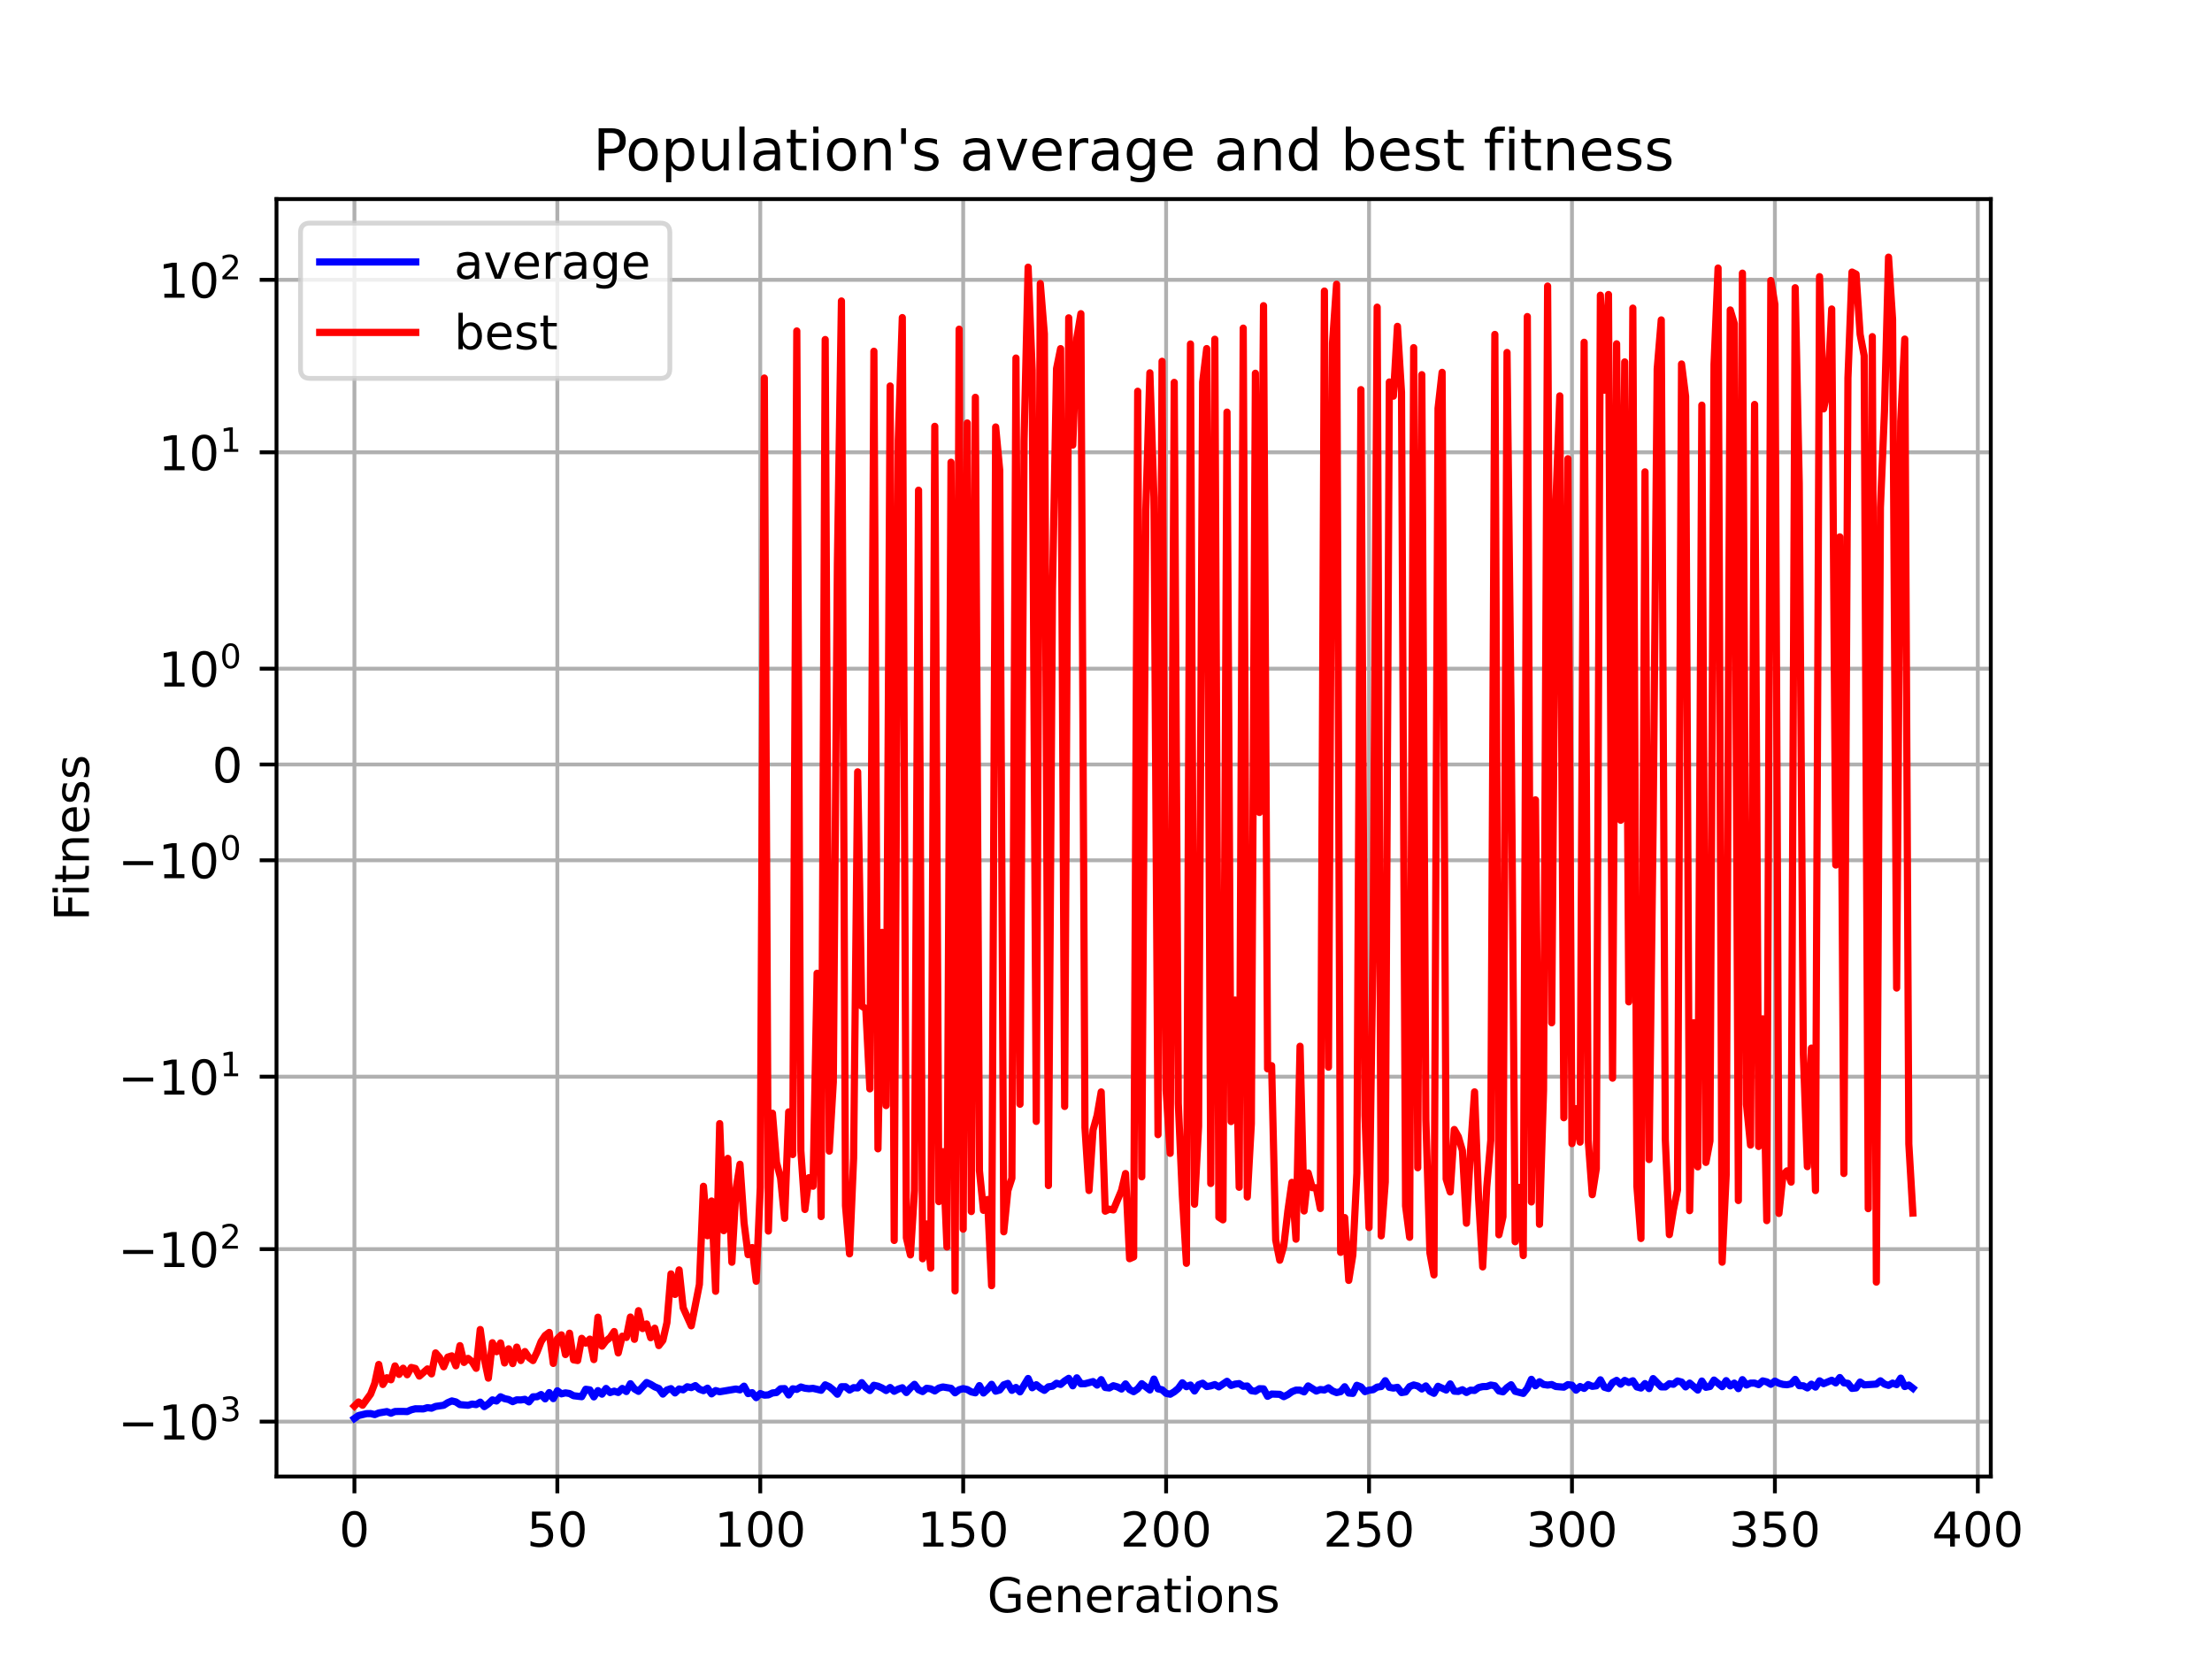 <?xml version="1.0" encoding="utf-8" standalone="no"?>
<!DOCTYPE svg PUBLIC "-//W3C//DTD SVG 1.1//EN"
  "http://www.w3.org/Graphics/SVG/1.1/DTD/svg11.dtd">
<!-- Created with matplotlib (https://matplotlib.org/) -->
<svg height="345.6pt" version="1.1" viewBox="0 0 460.8 345.6" width="460.8pt" xmlns="http://www.w3.org/2000/svg" xmlns:xlink="http://www.w3.org/1999/xlink">
 <defs>
  <style type="text/css">*{stroke-linecap:butt;stroke-linejoin:round;}</style>
 </defs>
 <g id="figure_1">
  <g id="patch_1">
   <path d="M 0 345.6 
L 460.8 345.6 
L 460.8 0 
L 0 0 
z
" style="fill:#ffffff;"/>
  </g>
  <g id="axes_1">
   <g id="patch_2">
    <path d="M 57.6 307.584 
L 414.72 307.584 
L 414.72 41.472 
L 57.6 41.472 
z
" style="fill:#ffffff;"/>
   </g>
   <g id="matplotlib.axis_1">
    <g id="xtick_1">
     <g id="line2d_1">
      <path clip-path="url(#p0922948ea2)" d="M 73.833 307.584 
L 73.833 41.472 
" style="fill:none;stroke:#b0b0b0;stroke-linecap:square;stroke-width:0.8;"/>
     </g>
     <g id="line2d_2">
      <defs>
       <path d="M 0 0 
L 0 3.5 
" id="m003d1463d1" style="stroke:#000000;stroke-width:0.8;"/>
      </defs>
      <g>
       <use style="stroke:#000000;stroke-width:0.8;" x="73.833" xlink:href="#m003d1463d1" y="307.584"/>
      </g>
     </g>
     <g id="text_1">
      <!-- 0 -->
      <g transform="translate(70.651 322.182)scale(0.1 -0.1)">
       <defs>
        <path d="M 31.781 66.406 
Q 24.172 66.406 20.328 58.906 
Q 16.5 51.422 16.5 36.375 
Q 16.5 21.391 20.328 13.891 
Q 24.172 6.391 31.781 6.391 
Q 39.453 6.391 43.281 13.891 
Q 47.125 21.391 47.125 36.375 
Q 47.125 51.422 43.281 58.906 
Q 39.453 66.406 31.781 66.406 
z
M 31.781 74.219 
Q 44.047 74.219 50.516 64.516 
Q 56.984 54.828 56.984 36.375 
Q 56.984 17.969 50.516 8.266 
Q 44.047 -1.422 31.781 -1.422 
Q 19.531 -1.422 13.062 8.266 
Q 6.594 17.969 6.594 36.375 
Q 6.594 54.828 13.062 64.516 
Q 19.531 74.219 31.781 74.219 
z
" id="DejaVuSans-48"/>
       </defs>
       <use xlink:href="#DejaVuSans-48"/>
      </g>
     </g>
    </g>
    <g id="xtick_2">
     <g id="line2d_3">
      <path clip-path="url(#p0922948ea2)" d="M 116.105 307.584 
L 116.105 41.472 
" style="fill:none;stroke:#b0b0b0;stroke-linecap:square;stroke-width:0.8;"/>
     </g>
     <g id="line2d_4">
      <g>
       <use style="stroke:#000000;stroke-width:0.8;" x="116.105" xlink:href="#m003d1463d1" y="307.584"/>
      </g>
     </g>
     <g id="text_2">
      <!-- 50 -->
      <g transform="translate(109.743 322.182)scale(0.1 -0.1)">
       <defs>
        <path d="M 10.797 72.906 
L 49.516 72.906 
L 49.516 64.594 
L 19.828 64.594 
L 19.828 46.734 
Q 21.969 47.469 24.109 47.828 
Q 26.266 48.188 28.422 48.188 
Q 40.625 48.188 47.75 41.5 
Q 54.891 34.812 54.891 23.391 
Q 54.891 11.625 47.562 5.094 
Q 40.234 -1.422 26.906 -1.422 
Q 22.312 -1.422 17.547 -0.641 
Q 12.797 0.141 7.719 1.703 
L 7.719 11.625 
Q 12.109 9.234 16.797 8.062 
Q 21.484 6.891 26.703 6.891 
Q 35.156 6.891 40.078 11.328 
Q 45.016 15.766 45.016 23.391 
Q 45.016 31 40.078 35.438 
Q 35.156 39.891 26.703 39.891 
Q 22.75 39.891 18.812 39.016 
Q 14.891 38.141 10.797 36.281 
z
" id="DejaVuSans-53"/>
       </defs>
       <use xlink:href="#DejaVuSans-53"/>
       <use x="63.623" xlink:href="#DejaVuSans-48"/>
      </g>
     </g>
    </g>
    <g id="xtick_3">
     <g id="line2d_5">
      <path clip-path="url(#p0922948ea2)" d="M 158.378 307.584 
L 158.378 41.472 
" style="fill:none;stroke:#b0b0b0;stroke-linecap:square;stroke-width:0.8;"/>
     </g>
     <g id="line2d_6">
      <g>
       <use style="stroke:#000000;stroke-width:0.8;" x="158.378" xlink:href="#m003d1463d1" y="307.584"/>
      </g>
     </g>
     <g id="text_3">
      <!-- 100 -->
      <g transform="translate(148.834 322.182)scale(0.1 -0.1)">
       <defs>
        <path d="M 12.406 8.297 
L 28.516 8.297 
L 28.516 63.922 
L 10.984 60.406 
L 10.984 69.391 
L 28.422 72.906 
L 38.281 72.906 
L 38.281 8.297 
L 54.391 8.297 
L 54.391 0 
L 12.406 0 
z
" id="DejaVuSans-49"/>
       </defs>
       <use xlink:href="#DejaVuSans-49"/>
       <use x="63.623" xlink:href="#DejaVuSans-48"/>
       <use x="127.246" xlink:href="#DejaVuSans-48"/>
      </g>
     </g>
    </g>
    <g id="xtick_4">
     <g id="line2d_7">
      <path clip-path="url(#p0922948ea2)" d="M 200.651 307.584 
L 200.651 41.472 
" style="fill:none;stroke:#b0b0b0;stroke-linecap:square;stroke-width:0.8;"/>
     </g>
     <g id="line2d_8">
      <g>
       <use style="stroke:#000000;stroke-width:0.8;" x="200.651" xlink:href="#m003d1463d1" y="307.584"/>
      </g>
     </g>
     <g id="text_4">
      <!-- 150 -->
      <g transform="translate(191.107 322.182)scale(0.1 -0.1)">
       <use xlink:href="#DejaVuSans-49"/>
       <use x="63.623" xlink:href="#DejaVuSans-53"/>
       <use x="127.246" xlink:href="#DejaVuSans-48"/>
      </g>
     </g>
    </g>
    <g id="xtick_5">
     <g id="line2d_9">
      <path clip-path="url(#p0922948ea2)" d="M 242.924 307.584 
L 242.924 41.472 
" style="fill:none;stroke:#b0b0b0;stroke-linecap:square;stroke-width:0.8;"/>
     </g>
     <g id="line2d_10">
      <g>
       <use style="stroke:#000000;stroke-width:0.8;" x="242.924" xlink:href="#m003d1463d1" y="307.584"/>
      </g>
     </g>
     <g id="text_5">
      <!-- 200 -->
      <g transform="translate(233.38 322.182)scale(0.1 -0.1)">
       <defs>
        <path d="M 19.188 8.297 
L 53.609 8.297 
L 53.609 0 
L 7.328 0 
L 7.328 8.297 
Q 12.938 14.109 22.625 23.891 
Q 32.328 33.688 34.812 36.531 
Q 39.547 41.844 41.422 45.531 
Q 43.312 49.219 43.312 52.781 
Q 43.312 58.594 39.234 62.25 
Q 35.156 65.922 28.609 65.922 
Q 23.969 65.922 18.812 64.312 
Q 13.672 62.703 7.812 59.422 
L 7.812 69.391 
Q 13.766 71.781 18.938 73 
Q 24.125 74.219 28.422 74.219 
Q 39.75 74.219 46.484 68.547 
Q 53.219 62.891 53.219 53.422 
Q 53.219 48.922 51.531 44.891 
Q 49.859 40.875 45.406 35.406 
Q 44.188 33.984 37.641 27.219 
Q 31.109 20.453 19.188 8.297 
z
" id="DejaVuSans-50"/>
       </defs>
       <use xlink:href="#DejaVuSans-50"/>
       <use x="63.623" xlink:href="#DejaVuSans-48"/>
       <use x="127.246" xlink:href="#DejaVuSans-48"/>
      </g>
     </g>
    </g>
    <g id="xtick_6">
     <g id="line2d_11">
      <path clip-path="url(#p0922948ea2)" d="M 285.196 307.584 
L 285.196 41.472 
" style="fill:none;stroke:#b0b0b0;stroke-linecap:square;stroke-width:0.8;"/>
     </g>
     <g id="line2d_12">
      <g>
       <use style="stroke:#000000;stroke-width:0.8;" x="285.196" xlink:href="#m003d1463d1" y="307.584"/>
      </g>
     </g>
     <g id="text_6">
      <!-- 250 -->
      <g transform="translate(275.653 322.182)scale(0.1 -0.1)">
       <use xlink:href="#DejaVuSans-50"/>
       <use x="63.623" xlink:href="#DejaVuSans-53"/>
       <use x="127.246" xlink:href="#DejaVuSans-48"/>
      </g>
     </g>
    </g>
    <g id="xtick_7">
     <g id="line2d_13">
      <path clip-path="url(#p0922948ea2)" d="M 327.469 307.584 
L 327.469 41.472 
" style="fill:none;stroke:#b0b0b0;stroke-linecap:square;stroke-width:0.8;"/>
     </g>
     <g id="line2d_14">
      <g>
       <use style="stroke:#000000;stroke-width:0.8;" x="327.469" xlink:href="#m003d1463d1" y="307.584"/>
      </g>
     </g>
     <g id="text_7">
      <!-- 300 -->
      <g transform="translate(317.925 322.182)scale(0.1 -0.1)">
       <defs>
        <path d="M 40.578 39.312 
Q 47.656 37.797 51.625 33 
Q 55.609 28.219 55.609 21.188 
Q 55.609 10.406 48.188 4.484 
Q 40.766 -1.422 27.094 -1.422 
Q 22.516 -1.422 17.656 -0.516 
Q 12.797 0.391 7.625 2.203 
L 7.625 11.719 
Q 11.719 9.328 16.594 8.109 
Q 21.484 6.891 26.812 6.891 
Q 36.078 6.891 40.938 10.547 
Q 45.797 14.203 45.797 21.188 
Q 45.797 27.641 41.281 31.266 
Q 36.766 34.906 28.719 34.906 
L 20.219 34.906 
L 20.219 43.016 
L 29.109 43.016 
Q 36.375 43.016 40.234 45.922 
Q 44.094 48.828 44.094 54.297 
Q 44.094 59.906 40.109 62.906 
Q 36.141 65.922 28.719 65.922 
Q 24.656 65.922 20.016 65.031 
Q 15.375 64.156 9.812 62.312 
L 9.812 71.094 
Q 15.438 72.656 20.344 73.438 
Q 25.25 74.219 29.594 74.219 
Q 40.828 74.219 47.359 69.109 
Q 53.906 64.016 53.906 55.328 
Q 53.906 49.266 50.438 45.094 
Q 46.969 40.922 40.578 39.312 
z
" id="DejaVuSans-51"/>
       </defs>
       <use xlink:href="#DejaVuSans-51"/>
       <use x="63.623" xlink:href="#DejaVuSans-48"/>
       <use x="127.246" xlink:href="#DejaVuSans-48"/>
      </g>
     </g>
    </g>
    <g id="xtick_8">
     <g id="line2d_15">
      <path clip-path="url(#p0922948ea2)" d="M 369.742 307.584 
L 369.742 41.472 
" style="fill:none;stroke:#b0b0b0;stroke-linecap:square;stroke-width:0.8;"/>
     </g>
     <g id="line2d_16">
      <g>
       <use style="stroke:#000000;stroke-width:0.8;" x="369.742" xlink:href="#m003d1463d1" y="307.584"/>
      </g>
     </g>
     <g id="text_8">
      <!-- 350 -->
      <g transform="translate(360.198 322.182)scale(0.1 -0.1)">
       <use xlink:href="#DejaVuSans-51"/>
       <use x="63.623" xlink:href="#DejaVuSans-53"/>
       <use x="127.246" xlink:href="#DejaVuSans-48"/>
      </g>
     </g>
    </g>
    <g id="xtick_9">
     <g id="line2d_17">
      <path clip-path="url(#p0922948ea2)" d="M 412.015 307.584 
L 412.015 41.472 
" style="fill:none;stroke:#b0b0b0;stroke-linecap:square;stroke-width:0.8;"/>
     </g>
     <g id="line2d_18">
      <g>
       <use style="stroke:#000000;stroke-width:0.8;" x="412.015" xlink:href="#m003d1463d1" y="307.584"/>
      </g>
     </g>
     <g id="text_9">
      <!-- 400 -->
      <g transform="translate(402.471 322.182)scale(0.1 -0.1)">
       <defs>
        <path d="M 37.797 64.312 
L 12.891 25.391 
L 37.797 25.391 
z
M 35.203 72.906 
L 47.609 72.906 
L 47.609 25.391 
L 58.016 25.391 
L 58.016 17.188 
L 47.609 17.188 
L 47.609 0 
L 37.797 0 
L 37.797 17.188 
L 4.891 17.188 
L 4.891 26.703 
z
" id="DejaVuSans-52"/>
       </defs>
       <use xlink:href="#DejaVuSans-52"/>
       <use x="63.623" xlink:href="#DejaVuSans-48"/>
       <use x="127.246" xlink:href="#DejaVuSans-48"/>
      </g>
     </g>
    </g>
    <g id="text_10">
     <!-- Generations -->
     <g transform="translate(205.662 335.861)scale(0.1 -0.1)">
      <defs>
       <path d="M 59.516 10.406 
L 59.516 29.984 
L 43.406 29.984 
L 43.406 38.094 
L 69.281 38.094 
L 69.281 6.781 
Q 63.578 2.734 56.688 0.656 
Q 49.812 -1.422 42 -1.422 
Q 24.906 -1.422 15.25 8.562 
Q 5.609 18.562 5.609 36.375 
Q 5.609 54.25 15.25 64.234 
Q 24.906 74.219 42 74.219 
Q 49.125 74.219 55.547 72.453 
Q 61.969 70.703 67.391 67.281 
L 67.391 56.781 
Q 61.922 61.422 55.766 63.766 
Q 49.609 66.109 42.828 66.109 
Q 29.438 66.109 22.719 58.641 
Q 16.016 51.172 16.016 36.375 
Q 16.016 21.625 22.719 14.156 
Q 29.438 6.688 42.828 6.688 
Q 48.047 6.688 52.141 7.594 
Q 56.25 8.5 59.516 10.406 
z
" id="DejaVuSans-71"/>
       <path d="M 56.203 29.594 
L 56.203 25.203 
L 14.891 25.203 
Q 15.484 15.922 20.484 11.062 
Q 25.484 6.203 34.422 6.203 
Q 39.594 6.203 44.453 7.469 
Q 49.312 8.734 54.109 11.281 
L 54.109 2.781 
Q 49.266 0.734 44.188 -0.344 
Q 39.109 -1.422 33.891 -1.422 
Q 20.797 -1.422 13.156 6.188 
Q 5.516 13.812 5.516 26.812 
Q 5.516 40.234 12.766 48.109 
Q 20.016 56 32.328 56 
Q 43.359 56 49.781 48.891 
Q 56.203 41.797 56.203 29.594 
z
M 47.219 32.234 
Q 47.125 39.594 43.094 43.984 
Q 39.062 48.391 32.422 48.391 
Q 24.906 48.391 20.391 44.141 
Q 15.875 39.891 15.188 32.172 
z
" id="DejaVuSans-101"/>
       <path d="M 54.891 33.016 
L 54.891 0 
L 45.906 0 
L 45.906 32.719 
Q 45.906 40.484 42.875 44.328 
Q 39.844 48.188 33.797 48.188 
Q 26.516 48.188 22.312 43.547 
Q 18.109 38.922 18.109 30.906 
L 18.109 0 
L 9.078 0 
L 9.078 54.688 
L 18.109 54.688 
L 18.109 46.188 
Q 21.344 51.125 25.703 53.562 
Q 30.078 56 35.797 56 
Q 45.219 56 50.047 50.172 
Q 54.891 44.344 54.891 33.016 
z
" id="DejaVuSans-110"/>
       <path d="M 41.109 46.297 
Q 39.594 47.172 37.812 47.578 
Q 36.031 48 33.891 48 
Q 26.266 48 22.188 43.047 
Q 18.109 38.094 18.109 28.812 
L 18.109 0 
L 9.078 0 
L 9.078 54.688 
L 18.109 54.688 
L 18.109 46.188 
Q 20.953 51.172 25.484 53.578 
Q 30.031 56 36.531 56 
Q 37.453 56 38.578 55.875 
Q 39.703 55.766 41.062 55.516 
z
" id="DejaVuSans-114"/>
       <path d="M 34.281 27.484 
Q 23.391 27.484 19.188 25 
Q 14.984 22.516 14.984 16.5 
Q 14.984 11.719 18.141 8.906 
Q 21.297 6.109 26.703 6.109 
Q 34.188 6.109 38.703 11.406 
Q 43.219 16.703 43.219 25.484 
L 43.219 27.484 
z
M 52.203 31.203 
L 52.203 0 
L 43.219 0 
L 43.219 8.297 
Q 40.141 3.328 35.547 0.953 
Q 30.953 -1.422 24.312 -1.422 
Q 15.922 -1.422 10.953 3.297 
Q 6 8.016 6 15.922 
Q 6 25.141 12.172 29.828 
Q 18.359 34.516 30.609 34.516 
L 43.219 34.516 
L 43.219 35.406 
Q 43.219 41.609 39.141 45 
Q 35.062 48.391 27.688 48.391 
Q 23 48.391 18.547 47.266 
Q 14.109 46.141 10.016 43.891 
L 10.016 52.203 
Q 14.938 54.109 19.578 55.047 
Q 24.219 56 28.609 56 
Q 40.484 56 46.344 49.844 
Q 52.203 43.703 52.203 31.203 
z
" id="DejaVuSans-97"/>
       <path d="M 18.312 70.219 
L 18.312 54.688 
L 36.812 54.688 
L 36.812 47.703 
L 18.312 47.703 
L 18.312 18.016 
Q 18.312 11.328 20.141 9.422 
Q 21.969 7.516 27.594 7.516 
L 36.812 7.516 
L 36.812 0 
L 27.594 0 
Q 17.188 0 13.234 3.875 
Q 9.281 7.766 9.281 18.016 
L 9.281 47.703 
L 2.688 47.703 
L 2.688 54.688 
L 9.281 54.688 
L 9.281 70.219 
z
" id="DejaVuSans-116"/>
       <path d="M 9.422 54.688 
L 18.406 54.688 
L 18.406 0 
L 9.422 0 
z
M 9.422 75.984 
L 18.406 75.984 
L 18.406 64.594 
L 9.422 64.594 
z
" id="DejaVuSans-105"/>
       <path d="M 30.609 48.391 
Q 23.391 48.391 19.188 42.75 
Q 14.984 37.109 14.984 27.297 
Q 14.984 17.484 19.156 11.844 
Q 23.344 6.203 30.609 6.203 
Q 37.797 6.203 41.984 11.859 
Q 46.188 17.531 46.188 27.297 
Q 46.188 37.016 41.984 42.703 
Q 37.797 48.391 30.609 48.391 
z
M 30.609 56 
Q 42.328 56 49.016 48.375 
Q 55.719 40.766 55.719 27.297 
Q 55.719 13.875 49.016 6.219 
Q 42.328 -1.422 30.609 -1.422 
Q 18.844 -1.422 12.172 6.219 
Q 5.516 13.875 5.516 27.297 
Q 5.516 40.766 12.172 48.375 
Q 18.844 56 30.609 56 
z
" id="DejaVuSans-111"/>
       <path d="M 44.281 53.078 
L 44.281 44.578 
Q 40.484 46.531 36.375 47.5 
Q 32.281 48.484 27.875 48.484 
Q 21.188 48.484 17.844 46.438 
Q 14.5 44.391 14.5 40.281 
Q 14.5 37.156 16.891 35.375 
Q 19.281 33.594 26.516 31.984 
L 29.594 31.297 
Q 39.156 29.25 43.188 25.516 
Q 47.219 21.781 47.219 15.094 
Q 47.219 7.469 41.188 3.016 
Q 35.156 -1.422 24.609 -1.422 
Q 20.219 -1.422 15.453 -0.562 
Q 10.688 0.297 5.422 2 
L 5.422 11.281 
Q 10.406 8.688 15.234 7.391 
Q 20.062 6.109 24.812 6.109 
Q 31.156 6.109 34.562 8.281 
Q 37.984 10.453 37.984 14.406 
Q 37.984 18.062 35.516 20.016 
Q 33.062 21.969 24.703 23.781 
L 21.578 24.516 
Q 13.234 26.266 9.516 29.906 
Q 5.812 33.547 5.812 39.891 
Q 5.812 47.609 11.281 51.797 
Q 16.75 56 26.812 56 
Q 31.781 56 36.172 55.266 
Q 40.578 54.547 44.281 53.078 
z
" id="DejaVuSans-115"/>
      </defs>
      <use xlink:href="#DejaVuSans-71"/>
      <use x="77.49" xlink:href="#DejaVuSans-101"/>
      <use x="139.014" xlink:href="#DejaVuSans-110"/>
      <use x="202.393" xlink:href="#DejaVuSans-101"/>
      <use x="263.916" xlink:href="#DejaVuSans-114"/>
      <use x="305.029" xlink:href="#DejaVuSans-97"/>
      <use x="366.309" xlink:href="#DejaVuSans-116"/>
      <use x="405.518" xlink:href="#DejaVuSans-105"/>
      <use x="433.301" xlink:href="#DejaVuSans-111"/>
      <use x="494.482" xlink:href="#DejaVuSans-110"/>
      <use x="557.861" xlink:href="#DejaVuSans-115"/>
     </g>
    </g>
   </g>
   <g id="matplotlib.axis_2">
    <g id="ytick_1">
     <g id="line2d_19">
      <path clip-path="url(#p0922948ea2)" d="M 57.6 296.151 
L 414.72 296.151 
" style="fill:none;stroke:#b0b0b0;stroke-linecap:square;stroke-width:0.8;"/>
     </g>
     <g id="line2d_20">
      <defs>
       <path d="M 0 0 
L -3.5 0 
" id="m0f0bbe2c94" style="stroke:#000000;stroke-width:0.8;"/>
      </defs>
      <g>
       <use style="stroke:#000000;stroke-width:0.8;" x="57.6" xlink:href="#m0f0bbe2c94" y="296.151"/>
      </g>
     </g>
     <g id="text_11">
      <!-- $\mathdefault{-10^{3}}$ -->
      <g transform="translate(24.6 299.95)scale(0.1 -0.1)">
       <defs>
        <path d="M 10.594 35.5 
L 73.188 35.5 
L 73.188 27.203 
L 10.594 27.203 
z
" id="DejaVuSans-8722"/>
       </defs>
       <use transform="translate(0 0.766)" xlink:href="#DejaVuSans-8722"/>
       <use transform="translate(83.789 0.766)" xlink:href="#DejaVuSans-49"/>
       <use transform="translate(147.412 0.766)" xlink:href="#DejaVuSans-48"/>
       <use transform="translate(211.992 39.047)scale(0.7)" xlink:href="#DejaVuSans-51"/>
      </g>
     </g>
    </g>
    <g id="ytick_2">
     <g id="line2d_21">
      <path clip-path="url(#p0922948ea2)" d="M 57.6 260.222 
L 414.72 260.222 
" style="fill:none;stroke:#b0b0b0;stroke-linecap:square;stroke-width:0.8;"/>
     </g>
     <g id="line2d_22">
      <g>
       <use style="stroke:#000000;stroke-width:0.8;" x="57.6" xlink:href="#m0f0bbe2c94" y="260.222"/>
      </g>
     </g>
     <g id="text_12">
      <!-- $\mathdefault{-10^{2}}$ -->
      <g transform="translate(24.6 264.021)scale(0.1 -0.1)">
       <use transform="translate(0 0.766)" xlink:href="#DejaVuSans-8722"/>
       <use transform="translate(83.789 0.766)" xlink:href="#DejaVuSans-49"/>
       <use transform="translate(147.412 0.766)" xlink:href="#DejaVuSans-48"/>
       <use transform="translate(211.992 39.047)scale(0.7)" xlink:href="#DejaVuSans-50"/>
      </g>
     </g>
    </g>
    <g id="ytick_3">
     <g id="line2d_23">
      <path clip-path="url(#p0922948ea2)" d="M 57.6 224.293 
L 414.72 224.293 
" style="fill:none;stroke:#b0b0b0;stroke-linecap:square;stroke-width:0.8;"/>
     </g>
     <g id="line2d_24">
      <g>
       <use style="stroke:#000000;stroke-width:0.8;" x="57.6" xlink:href="#m0f0bbe2c94" y="224.293"/>
      </g>
     </g>
     <g id="text_13">
      <!-- $\mathdefault{-10^{1}}$ -->
      <g transform="translate(24.6 228.092)scale(0.1 -0.1)">
       <use transform="translate(0 0.684)" xlink:href="#DejaVuSans-8722"/>
       <use transform="translate(83.789 0.684)" xlink:href="#DejaVuSans-49"/>
       <use transform="translate(147.412 0.684)" xlink:href="#DejaVuSans-48"/>
       <use transform="translate(211.992 38.966)scale(0.7)" xlink:href="#DejaVuSans-49"/>
      </g>
     </g>
    </g>
    <g id="ytick_4">
     <g id="line2d_25">
      <path clip-path="url(#p0922948ea2)" d="M 57.6 179.219 
L 414.72 179.219 
" style="fill:none;stroke:#b0b0b0;stroke-linecap:square;stroke-width:0.8;"/>
     </g>
     <g id="line2d_26">
      <g>
       <use style="stroke:#000000;stroke-width:0.8;" x="57.6" xlink:href="#m0f0bbe2c94" y="179.219"/>
      </g>
     </g>
     <g id="text_14">
      <!-- $\mathdefault{-10^{0}}$ -->
      <g transform="translate(24.6 183.018)scale(0.1 -0.1)">
       <use transform="translate(0 0.766)" xlink:href="#DejaVuSans-8722"/>
       <use transform="translate(83.789 0.766)" xlink:href="#DejaVuSans-49"/>
       <use transform="translate(147.412 0.766)" xlink:href="#DejaVuSans-48"/>
       <use transform="translate(211.992 39.047)scale(0.7)" xlink:href="#DejaVuSans-48"/>
      </g>
     </g>
    </g>
    <g id="ytick_5">
     <g id="line2d_27">
      <path clip-path="url(#p0922948ea2)" d="M 57.6 159.258 
L 414.72 159.258 
" style="fill:none;stroke:#b0b0b0;stroke-linecap:square;stroke-width:0.8;"/>
     </g>
     <g id="line2d_28">
      <g>
       <use style="stroke:#000000;stroke-width:0.8;" x="57.6" xlink:href="#m0f0bbe2c94" y="159.258"/>
      </g>
     </g>
     <g id="text_15">
      <!-- $\mathdefault{0}$ -->
      <g transform="translate(44.2 163.058)scale(0.1 -0.1)">
       <use transform="translate(0 0.781)" xlink:href="#DejaVuSans-48"/>
      </g>
     </g>
    </g>
    <g id="ytick_6">
     <g id="line2d_29">
      <path clip-path="url(#p0922948ea2)" d="M 57.6 139.298 
L 414.72 139.298 
" style="fill:none;stroke:#b0b0b0;stroke-linecap:square;stroke-width:0.8;"/>
     </g>
     <g id="line2d_30">
      <g>
       <use style="stroke:#000000;stroke-width:0.8;" x="57.6" xlink:href="#m0f0bbe2c94" y="139.298"/>
      </g>
     </g>
     <g id="text_16">
      <!-- $\mathdefault{10^{0}}$ -->
      <g transform="translate(33 143.097)scale(0.1 -0.1)">
       <use transform="translate(0 0.766)" xlink:href="#DejaVuSans-49"/>
       <use transform="translate(63.623 0.766)" xlink:href="#DejaVuSans-48"/>
       <use transform="translate(128.203 39.047)scale(0.7)" xlink:href="#DejaVuSans-48"/>
      </g>
     </g>
    </g>
    <g id="ytick_7">
     <g id="line2d_31">
      <path clip-path="url(#p0922948ea2)" d="M 57.6 94.224 
L 414.72 94.224 
" style="fill:none;stroke:#b0b0b0;stroke-linecap:square;stroke-width:0.8;"/>
     </g>
     <g id="line2d_32">
      <g>
       <use style="stroke:#000000;stroke-width:0.8;" x="57.6" xlink:href="#m0f0bbe2c94" y="94.224"/>
      </g>
     </g>
     <g id="text_17">
      <!-- $\mathdefault{10^{1}}$ -->
      <g transform="translate(33 98.023)scale(0.1 -0.1)">
       <use transform="translate(0 0.684)" xlink:href="#DejaVuSans-49"/>
       <use transform="translate(63.623 0.684)" xlink:href="#DejaVuSans-48"/>
       <use transform="translate(128.203 38.966)scale(0.7)" xlink:href="#DejaVuSans-49"/>
      </g>
     </g>
    </g>
    <g id="ytick_8">
     <g id="line2d_33">
      <path clip-path="url(#p0922948ea2)" d="M 57.6 58.295 
L 414.72 58.295 
" style="fill:none;stroke:#b0b0b0;stroke-linecap:square;stroke-width:0.8;"/>
     </g>
     <g id="line2d_34">
      <g>
       <use style="stroke:#000000;stroke-width:0.8;" x="57.6" xlink:href="#m0f0bbe2c94" y="58.295"/>
      </g>
     </g>
     <g id="text_18">
      <!-- $\mathdefault{10^{2}}$ -->
      <g transform="translate(33 62.094)scale(0.1 -0.1)">
       <use transform="translate(0 0.766)" xlink:href="#DejaVuSans-49"/>
       <use transform="translate(63.623 0.766)" xlink:href="#DejaVuSans-48"/>
       <use transform="translate(128.203 39.047)scale(0.7)" xlink:href="#DejaVuSans-50"/>
      </g>
     </g>
    </g>
    <g id="text_19">
     <!-- Fitness -->
     <g transform="translate(18.52 191.845)rotate(-90)scale(0.1 -0.1)">
      <defs>
       <path d="M 9.812 72.906 
L 51.703 72.906 
L 51.703 64.594 
L 19.672 64.594 
L 19.672 43.109 
L 48.578 43.109 
L 48.578 34.812 
L 19.672 34.812 
L 19.672 0 
L 9.812 0 
z
" id="DejaVuSans-70"/>
      </defs>
      <use xlink:href="#DejaVuSans-70"/>
      <use x="50.27" xlink:href="#DejaVuSans-105"/>
      <use x="78.053" xlink:href="#DejaVuSans-116"/>
      <use x="117.262" xlink:href="#DejaVuSans-110"/>
      <use x="180.641" xlink:href="#DejaVuSans-101"/>
      <use x="242.164" xlink:href="#DejaVuSans-115"/>
      <use x="294.264" xlink:href="#DejaVuSans-115"/>
     </g>
    </g>
   </g>
   <g id="line2d_35">
    <path clip-path="url(#p0922948ea2)" d="M 73.833 295.488 
L 74.678 294.884 
L 76.369 294.49 
L 77.215 294.473 
L 78.06 294.687 
L 78.905 294.345 
L 80.596 294.06 
L 81.442 294.398 
L 82.287 294.038 
L 83.978 294.022 
L 84.824 294.056 
L 85.669 293.689 
L 86.515 293.479 
L 88.205 293.497 
L 89.051 293.24 
L 89.896 293.351 
L 90.742 292.984 
L 92.433 292.74 
L 93.278 292.199 
L 94.124 291.84 
L 94.969 292.045 
L 95.815 292.604 
L 97.505 292.743 
L 98.351 292.489 
L 99.196 292.609 
L 100.042 292.092 
L 100.887 293.02 
L 101.733 292.44 
L 102.578 291.624 
L 103.424 291.854 
L 104.269 290.976 
L 105.115 291.367 
L 105.96 291.54 
L 106.805 291.986 
L 107.651 291.613 
L 108.496 291.64 
L 109.342 291.503 
L 110.187 292.035 
L 111.033 290.981 
L 111.878 290.97 
L 112.724 290.51 
L 113.569 291.407 
L 114.415 290.107 
L 115.26 291.358 
L 116.105 289.731 
L 116.951 290.363 
L 117.796 290.161 
L 118.642 290.296 
L 119.487 290.753 
L 121.178 290.955 
L 122.024 289.41 
L 122.869 289.535 
L 123.715 290.995 
L 124.56 289.695 
L 125.405 290.426 
L 126.251 289.241 
L 127.096 290.094 
L 127.942 289.802 
L 128.787 290.076 
L 129.633 289.244 
L 130.478 289.88 
L 131.324 288.255 
L 132.169 289.341 
L 133.015 289.841 
L 134.705 288.004 
L 135.551 288.386 
L 136.396 288.902 
L 137.242 289.248 
L 138.087 290.413 
L 138.933 289.561 
L 139.778 289.283 
L 140.624 290.173 
L 141.469 289.347 
L 142.315 289.528 
L 143.16 288.886 
L 144.005 289.065 
L 144.851 288.65 
L 145.696 289.387 
L 146.542 289.696 
L 147.387 289.186 
L 148.233 290.369 
L 149.078 289.682 
L 149.924 289.929 
L 153.305 289.358 
L 154.151 289.532 
L 154.996 288.766 
L 155.842 290.311 
L 156.687 290.118 
L 157.533 291.154 
L 158.378 290.302 
L 159.224 290.632 
L 160.069 290.581 
L 160.915 290.178 
L 161.76 290.088 
L 162.605 289.311 
L 163.451 289.271 
L 164.296 290.595 
L 165.142 289.314 
L 165.987 289.431 
L 166.833 288.935 
L 167.678 289.191 
L 168.524 289.295 
L 169.369 289.217 
L 171.06 289.616 
L 171.905 288.488 
L 172.751 288.883 
L 173.596 289.559 
L 174.442 290.44 
L 175.287 288.882 
L 176.133 288.878 
L 176.978 289.572 
L 177.824 289.07 
L 178.669 289.134 
L 179.515 288.035 
L 180.36 289.071 
L 181.205 289.673 
L 182.051 288.578 
L 182.896 288.768 
L 183.742 289.146 
L 184.587 289.671 
L 185.433 289.049 
L 186.278 289.825 
L 187.124 289.372 
L 187.969 289.095 
L 188.815 290.087 
L 189.66 289.141 
L 190.505 288.383 
L 191.351 289.501 
L 192.196 289.885 
L 193.042 289.204 
L 193.887 289.321 
L 194.733 289.756 
L 195.578 289.16 
L 196.424 288.928 
L 198.115 289.211 
L 198.96 290.148 
L 199.805 289.505 
L 200.651 289.281 
L 201.496 289.462 
L 202.342 289.957 
L 203.187 290.149 
L 204.033 288.647 
L 204.878 290.189 
L 205.724 289.407 
L 206.569 288.38 
L 207.415 289.807 
L 208.26 289.553 
L 209.105 288.485 
L 209.951 288.192 
L 210.796 289.636 
L 211.642 289.034 
L 212.487 289.947 
L 214.178 287.161 
L 215.024 289.094 
L 215.869 288.466 
L 216.715 289.143 
L 217.56 289.633 
L 218.405 288.898 
L 219.251 288.777 
L 220.096 288.159 
L 220.942 288.405 
L 221.787 287.682 
L 222.633 287.135 
L 223.478 288.686 
L 224.324 287.026 
L 225.169 288.263 
L 226.015 288.252 
L 227.705 287.811 
L 228.551 288.539 
L 229.396 287.406 
L 230.242 289.036 
L 231.087 289.142 
L 231.933 288.672 
L 232.778 288.913 
L 233.624 289.359 
L 234.469 288.298 
L 235.315 289.466 
L 236.16 289.908 
L 237.005 289.328 
L 237.851 288.254 
L 239.542 289.556 
L 240.387 287.287 
L 241.233 289.326 
L 242.078 289.514 
L 242.924 290.261 
L 243.769 290.443 
L 244.615 289.939 
L 245.46 289.24 
L 246.305 288.063 
L 247.151 288.872 
L 247.996 288.529 
L 248.842 289.763 
L 249.687 288.468 
L 250.533 288.148 
L 251.378 288.844 
L 252.224 288.705 
L 253.069 288.433 
L 253.915 288.91 
L 255.605 287.752 
L 256.451 288.61 
L 257.296 288.335 
L 258.142 288.229 
L 258.987 288.786 
L 259.833 288.734 
L 260.678 289.699 
L 261.524 289.822 
L 262.369 289.294 
L 263.215 289.325 
L 264.06 290.877 
L 264.905 290.403 
L 266.596 290.465 
L 267.442 290.946 
L 268.287 290.523 
L 269.133 289.919 
L 269.978 289.585 
L 270.824 289.595 
L 271.669 289.952 
L 272.515 288.714 
L 274.205 289.781 
L 275.051 289.46 
L 275.896 289.561 
L 276.742 289.108 
L 277.587 289.765 
L 278.433 290.1 
L 279.278 289.907 
L 280.124 288.882 
L 280.969 290.193 
L 281.815 290.271 
L 282.66 288.581 
L 283.505 288.92 
L 284.351 289.897 
L 285.196 289.596 
L 286.042 289.498 
L 286.887 288.955 
L 287.733 288.842 
L 288.578 287.628 
L 289.424 289.005 
L 290.269 289.162 
L 291.115 289.006 
L 291.96 290.101 
L 292.805 289.967 
L 293.651 288.856 
L 294.496 288.512 
L 295.342 288.733 
L 296.187 289.348 
L 297.033 288.715 
L 297.878 289.825 
L 298.724 290.253 
L 299.569 288.791 
L 301.26 289.567 
L 302.105 288.297 
L 302.951 289.808 
L 303.796 289.86 
L 304.642 289.506 
L 305.487 290.078 
L 306.333 289.597 
L 307.178 289.656 
L 308.024 289.051 
L 308.869 288.852 
L 309.715 288.837 
L 310.56 288.533 
L 311.405 288.681 
L 312.251 289.753 
L 313.096 289.946 
L 313.942 289.076 
L 314.787 288.469 
L 315.633 289.835 
L 317.324 290.276 
L 318.169 289.211 
L 319.015 287.341 
L 319.86 288.676 
L 320.705 287.843 
L 321.551 288.412 
L 322.396 288.537 
L 323.242 288.422 
L 324.087 288.831 
L 325.778 288.969 
L 326.624 288.441 
L 327.469 288.566 
L 328.315 289.589 
L 329.16 288.839 
L 330.005 289.229 
L 330.851 288.434 
L 331.696 288.802 
L 332.542 288.69 
L 333.387 287.443 
L 334.233 288.988 
L 335.078 289.243 
L 335.924 288.037 
L 336.769 287.561 
L 337.615 288.349 
L 338.46 287.567 
L 339.305 288.001 
L 340.151 287.642 
L 340.996 288.924 
L 341.842 289.149 
L 342.687 288.229 
L 343.533 289.268 
L 344.378 287.187 
L 346.069 288.908 
L 346.915 288.92 
L 347.76 288.246 
L 348.605 288.367 
L 349.451 287.683 
L 350.296 287.905 
L 351.142 288.914 
L 351.987 288.128 
L 353.678 289.573 
L 354.524 287.699 
L 355.369 289 
L 356.215 288.831 
L 357.06 287.494 
L 358.751 288.865 
L 359.596 287.614 
L 360.442 288.707 
L 361.287 288.13 
L 362.133 289.275 
L 362.978 287.408 
L 363.824 288.525 
L 364.669 288.125 
L 365.515 288.122 
L 366.36 288.444 
L 367.205 287.666 
L 368.051 287.869 
L 368.896 288.374 
L 369.742 287.712 
L 370.587 288.161 
L 371.433 288.396 
L 372.278 288.467 
L 373.124 288.281 
L 373.969 287.352 
L 374.815 288.66 
L 375.66 288.682 
L 376.505 289.126 
L 377.351 288.35 
L 378.196 288.956 
L 379.042 287.655 
L 379.887 288.24 
L 381.578 287.531 
L 382.424 288.081 
L 383.269 286.967 
L 384.115 288.069 
L 384.96 288.175 
L 385.805 289.23 
L 386.651 289.134 
L 387.496 287.908 
L 388.342 288.497 
L 390.878 288.334 
L 391.724 287.651 
L 392.569 288.325 
L 393.415 288.605 
L 394.26 288.127 
L 395.105 288.439 
L 395.951 287.088 
L 396.796 288.838 
L 397.642 288.531 
L 398.487 289.194 
L 398.487 289.194 
" style="fill:none;stroke:#0000ff;stroke-linecap:square;stroke-width:1.5;"/>
   </g>
   <g id="line2d_36">
    <path clip-path="url(#p0922948ea2)" d="M 73.833 292.903 
L 74.678 292.054 
L 75.524 292.731 
L 77.215 290.401 
L 78.06 288.199 
L 78.905 284.244 
L 79.751 288.413 
L 80.596 287.008 
L 81.442 287.437 
L 82.287 284.544 
L 83.133 286.315 
L 83.978 285.026 
L 84.824 286.383 
L 85.669 284.866 
L 86.515 285.074 
L 87.36 286.664 
L 89.051 285.172 
L 89.896 286.206 
L 90.742 281.837 
L 91.587 282.822 
L 92.433 284.73 
L 93.278 282.71 
L 94.124 282.445 
L 94.969 284.522 
L 95.815 280.322 
L 96.66 283.817 
L 97.505 282.977 
L 98.351 283.662 
L 99.196 285.044 
L 100.042 276.963 
L 100.887 283.065 
L 101.733 287.093 
L 102.578 279.714 
L 103.424 281.584 
L 104.269 279.761 
L 105.115 283.933 
L 105.96 280.989 
L 106.805 284.061 
L 107.651 280.628 
L 108.496 283.423 
L 109.342 281.554 
L 110.187 282.807 
L 111.033 283.43 
L 111.878 281.645 
L 112.724 279.467 
L 113.569 278.202 
L 114.415 277.568 
L 115.26 284.025 
L 116.105 278.905 
L 116.951 278.075 
L 117.796 282.179 
L 118.642 277.733 
L 119.487 283.281 
L 120.333 283.423 
L 121.178 278.799 
L 122.024 279.799 
L 122.869 278.966 
L 123.715 283.225 
L 124.56 274.395 
L 125.405 280.429 
L 126.251 279.321 
L 127.096 278.653 
L 127.942 277.382 
L 128.787 281.841 
L 129.633 278.353 
L 130.478 278.618 
L 131.324 274.359 
L 132.169 279.006 
L 133.015 273.041 
L 133.86 276.767 
L 134.705 275.804 
L 135.551 278.673 
L 136.396 276.69 
L 137.242 280.311 
L 138.087 279.229 
L 138.933 275.539 
L 139.778 265.376 
L 140.624 269.656 
L 141.469 264.545 
L 142.315 272.426 
L 144.005 276.195 
L 145.696 267.562 
L 146.542 247.128 
L 147.387 257.429 
L 148.233 250.193 
L 149.078 268.998 
L 149.924 234.066 
L 150.769 256.372 
L 151.615 241.314 
L 152.46 262.95 
L 153.305 247.869 
L 154.151 242.537 
L 154.996 254.706 
L 155.842 261.375 
L 156.687 259.882 
L 157.533 266.908 
L 158.378 247.392 
L 159.224 78.756 
L 160.069 256.456 
L 160.915 231.907 
L 161.76 242.172 
L 162.605 245.383 
L 163.451 253.792 
L 164.296 231.624 
L 165.142 240.512 
L 165.987 68.945 
L 166.833 239.712 
L 167.678 251.957 
L 168.524 245.324 
L 169.369 247.118 
L 170.215 202.745 
L 171.06 253.433 
L 171.905 70.729 
L 172.751 239.801 
L 173.596 225.411 
L 174.442 117.457 
L 175.287 62.698 
L 176.133 251.173 
L 176.978 261.203 
L 177.824 241.28 
L 178.669 160.785 
L 179.515 209.592 
L 180.36 210.129 
L 181.205 226.829 
L 182.051 73.17 
L 182.896 239.322 
L 183.742 194.228 
L 184.587 230.314 
L 185.433 80.405 
L 186.278 258.41 
L 187.124 91.634 
L 187.969 66.158 
L 188.815 257.847 
L 189.66 261.421 
L 190.505 248.016 
L 191.351 102.118 
L 192.196 262.227 
L 193.042 254.967 
L 193.887 264.18 
L 194.733 88.81 
L 195.578 250.324 
L 196.424 239.913 
L 197.269 259.766 
L 198.115 96.296 
L 198.96 268.923 
L 199.805 68.575 
L 200.651 256.056 
L 201.496 88.11 
L 202.342 252.388 
L 203.187 82.768 
L 204.033 243.852 
L 204.878 252.135 
L 205.724 249.867 
L 206.569 267.834 
L 207.415 88.945 
L 208.26 97.949 
L 209.105 256.607 
L 209.951 248.054 
L 210.796 245.45 
L 211.642 74.588 
L 212.487 230.034 
L 213.333 91.744 
L 214.178 55.656 
L 215.024 77.141 
L 215.869 233.613 
L 216.715 59.066 
L 217.56 69.548 
L 218.405 246.972 
L 219.251 122.829 
L 220.096 76.803 
L 220.942 72.628 
L 221.787 230.495 
L 222.633 66.211 
L 223.478 92.722 
L 224.324 70.432 
L 225.169 65.349 
L 226.015 234.892 
L 226.86 248.003 
L 227.705 235.397 
L 228.551 232.351 
L 229.396 227.47 
L 230.242 252.31 
L 231.087 251.887 
L 231.933 252.055 
L 233.624 248.004 
L 234.469 244.47 
L 235.315 262.211 
L 236.16 261.84 
L 237.005 81.504 
L 237.851 245.153 
L 238.696 106.193 
L 239.542 77.663 
L 240.387 103.607 
L 241.233 236.373 
L 242.078 75.265 
L 242.924 227.077 
L 243.769 240.26 
L 244.615 79.655 
L 245.46 229.841 
L 246.305 249.066 
L 247.151 263.175 
L 247.996 71.661 
L 248.842 250.861 
L 249.687 234.633 
L 250.533 79.619 
L 251.378 72.614 
L 252.224 246.543 
L 253.069 70.671 
L 253.915 253.581 
L 254.76 254.115 
L 255.605 85.848 
L 256.451 233.642 
L 257.296 208.33 
L 258.142 247.334 
L 258.987 68.356 
L 259.833 249.355 
L 260.678 234.097 
L 261.524 77.756 
L 262.369 169.251 
L 263.215 63.679 
L 264.06 222.665 
L 264.905 221.995 
L 265.751 258.317 
L 266.596 262.529 
L 267.442 259.519 
L 268.287 252.236 
L 269.133 246.306 
L 269.978 258.149 
L 270.824 217.955 
L 271.669 252.271 
L 272.515 244.351 
L 273.36 247.408 
L 274.205 247.431 
L 275.051 251.755 
L 275.896 60.633 
L 276.742 222.308 
L 277.587 71.425 
L 278.433 59.207 
L 279.278 260.89 
L 280.124 253.64 
L 280.969 266.733 
L 281.815 261.482 
L 282.66 244.383 
L 283.505 81.167 
L 284.351 232.359 
L 285.196 255.734 
L 286.042 196.172 
L 286.887 63.984 
L 287.733 257.455 
L 288.578 246.216 
L 289.424 79.573 
L 290.269 82.529 
L 291.115 67.981 
L 291.96 81.714 
L 292.805 251.22 
L 293.651 257.756 
L 294.496 72.423 
L 295.342 243.267 
L 296.187 78.05 
L 297.033 233.177 
L 297.878 261.009 
L 298.724 265.587 
L 299.569 85.095 
L 300.415 77.566 
L 301.26 245.617 
L 302.105 248.302 
L 302.951 235.295 
L 303.796 236.798 
L 304.642 239.685 
L 305.487 254.822 
L 306.333 239.684 
L 307.178 227.457 
L 308.024 249.801 
L 308.869 263.92 
L 309.715 247.307 
L 310.56 237.504 
L 311.405 69.667 
L 312.251 257.231 
L 313.096 253.463 
L 313.942 73.426 
L 314.787 148.533 
L 315.633 258.677 
L 316.478 247.35 
L 317.324 261.56 
L 318.169 65.943 
L 319.015 250.391 
L 319.86 166.621 
L 320.705 255.047 
L 321.551 227.102 
L 322.396 59.599 
L 323.242 213.066 
L 324.087 105.52 
L 324.933 82.47 
L 325.778 232.843 
L 326.624 95.562 
L 327.469 238.236 
L 328.315 230.945 
L 329.16 237.926 
L 330.005 71.301 
L 330.851 237.436 
L 331.696 248.876 
L 332.542 243.449 
L 333.387 61.497 
L 334.233 81.284 
L 335.078 61.356 
L 335.924 224.603 
L 336.769 71.621 
L 337.615 170.875 
L 338.46 75.391 
L 339.305 208.707 
L 340.151 64.186 
L 340.996 247.124 
L 341.842 257.998 
L 342.687 98.295 
L 343.533 241.551 
L 344.378 171.928 
L 345.224 76.87 
L 346.069 66.643 
L 346.915 237.359 
L 347.76 257.196 
L 348.605 252.028 
L 349.451 247.88 
L 350.296 75.822 
L 351.142 82.58 
L 351.987 252.204 
L 352.833 213.049 
L 353.678 243.077 
L 354.524 84.4 
L 355.369 242.15 
L 356.215 237.685 
L 357.06 75.926 
L 357.905 55.839 
L 358.751 262.942 
L 359.596 244.737 
L 360.442 64.571 
L 361.287 67.401 
L 362.133 250.091 
L 362.978 56.899 
L 363.824 230.09 
L 364.669 238.54 
L 365.515 84.254 
L 366.36 238.828 
L 367.205 212.234 
L 368.051 254.281 
L 368.896 58.432 
L 369.742 63.401 
L 370.587 252.785 
L 371.433 244.76 
L 372.278 243.907 
L 373.124 246.258 
L 373.969 59.938 
L 374.815 100.664 
L 375.66 219.29 
L 376.505 243.034 
L 377.351 218.338 
L 378.196 248.015 
L 379.042 57.63 
L 379.887 85.181 
L 380.733 81.337 
L 381.578 64.372 
L 382.424 180.199 
L 383.269 111.842 
L 384.115 244.46 
L 384.96 78.747 
L 385.805 56.675 
L 386.651 57.108 
L 387.496 69.654 
L 388.342 74.096 
L 389.187 251.789 
L 390.033 70.127 
L 390.878 267.085 
L 391.724 105.747 
L 392.569 85.734 
L 393.415 53.568 
L 394.26 66.519 
L 395.105 205.826 
L 395.951 87.76 
L 396.796 70.637 
L 397.642 238.285 
L 398.487 252.704 
L 398.487 252.704 
" style="fill:none;stroke:#ff0000;stroke-linecap:square;stroke-width:1.5;"/>
   </g>
   <g id="patch_3">
    <path d="M 57.6 307.584 
L 57.6 41.472 
" style="fill:none;stroke:#000000;stroke-linecap:square;stroke-linejoin:miter;stroke-width:0.8;"/>
   </g>
   <g id="patch_4">
    <path d="M 414.72 307.584 
L 414.72 41.472 
" style="fill:none;stroke:#000000;stroke-linecap:square;stroke-linejoin:miter;stroke-width:0.8;"/>
   </g>
   <g id="patch_5">
    <path d="M 57.6 307.584 
L 414.72 307.584 
" style="fill:none;stroke:#000000;stroke-linecap:square;stroke-linejoin:miter;stroke-width:0.8;"/>
   </g>
   <g id="patch_6">
    <path d="M 57.6 41.472 
L 414.72 41.472 
" style="fill:none;stroke:#000000;stroke-linecap:square;stroke-linejoin:miter;stroke-width:0.8;"/>
   </g>
   <g id="text_20">
    <!-- Population's average and best fitness -->
    <g transform="translate(123.53 35.472)scale(0.12 -0.12)">
     <defs>
      <path d="M 19.672 64.797 
L 19.672 37.406 
L 32.078 37.406 
Q 38.969 37.406 42.719 40.969 
Q 46.484 44.531 46.484 51.125 
Q 46.484 57.672 42.719 61.234 
Q 38.969 64.797 32.078 64.797 
z
M 9.812 72.906 
L 32.078 72.906 
Q 44.344 72.906 50.609 67.359 
Q 56.891 61.812 56.891 51.125 
Q 56.891 40.328 50.609 34.812 
Q 44.344 29.297 32.078 29.297 
L 19.672 29.297 
L 19.672 0 
L 9.812 0 
z
" id="DejaVuSans-80"/>
      <path d="M 18.109 8.203 
L 18.109 -20.797 
L 9.078 -20.797 
L 9.078 54.688 
L 18.109 54.688 
L 18.109 46.391 
Q 20.953 51.266 25.266 53.625 
Q 29.594 56 35.594 56 
Q 45.562 56 51.781 48.094 
Q 58.016 40.188 58.016 27.297 
Q 58.016 14.406 51.781 6.484 
Q 45.562 -1.422 35.594 -1.422 
Q 29.594 -1.422 25.266 0.953 
Q 20.953 3.328 18.109 8.203 
z
M 48.688 27.297 
Q 48.688 37.203 44.609 42.844 
Q 40.531 48.484 33.406 48.484 
Q 26.266 48.484 22.188 42.844 
Q 18.109 37.203 18.109 27.297 
Q 18.109 17.391 22.188 11.75 
Q 26.266 6.109 33.406 6.109 
Q 40.531 6.109 44.609 11.75 
Q 48.688 17.391 48.688 27.297 
z
" id="DejaVuSans-112"/>
      <path d="M 8.5 21.578 
L 8.5 54.688 
L 17.484 54.688 
L 17.484 21.922 
Q 17.484 14.156 20.5 10.266 
Q 23.531 6.391 29.594 6.391 
Q 36.859 6.391 41.078 11.031 
Q 45.312 15.672 45.312 23.688 
L 45.312 54.688 
L 54.297 54.688 
L 54.297 0 
L 45.312 0 
L 45.312 8.406 
Q 42.047 3.422 37.719 1 
Q 33.406 -1.422 27.688 -1.422 
Q 18.266 -1.422 13.375 4.438 
Q 8.5 10.297 8.5 21.578 
z
M 31.109 56 
z
" id="DejaVuSans-117"/>
      <path d="M 9.422 75.984 
L 18.406 75.984 
L 18.406 0 
L 9.422 0 
z
" id="DejaVuSans-108"/>
      <path d="M 17.922 72.906 
L 17.922 45.797 
L 9.625 45.797 
L 9.625 72.906 
z
" id="DejaVuSans-39"/>
      <path id="DejaVuSans-32"/>
      <path d="M 2.984 54.688 
L 12.5 54.688 
L 29.594 8.797 
L 46.688 54.688 
L 56.203 54.688 
L 35.688 0 
L 23.484 0 
z
" id="DejaVuSans-118"/>
      <path d="M 45.406 27.984 
Q 45.406 37.75 41.375 43.109 
Q 37.359 48.484 30.078 48.484 
Q 22.859 48.484 18.828 43.109 
Q 14.797 37.75 14.797 27.984 
Q 14.797 18.266 18.828 12.891 
Q 22.859 7.516 30.078 7.516 
Q 37.359 7.516 41.375 12.891 
Q 45.406 18.266 45.406 27.984 
z
M 54.391 6.781 
Q 54.391 -7.172 48.188 -13.984 
Q 42 -20.797 29.203 -20.797 
Q 24.469 -20.797 20.266 -20.094 
Q 16.062 -19.391 12.109 -17.922 
L 12.109 -9.188 
Q 16.062 -11.328 19.922 -12.344 
Q 23.781 -13.375 27.781 -13.375 
Q 36.625 -13.375 41.016 -8.766 
Q 45.406 -4.156 45.406 5.172 
L 45.406 9.625 
Q 42.625 4.781 38.281 2.391 
Q 33.938 0 27.875 0 
Q 17.828 0 11.672 7.656 
Q 5.516 15.328 5.516 27.984 
Q 5.516 40.672 11.672 48.328 
Q 17.828 56 27.875 56 
Q 33.938 56 38.281 53.609 
Q 42.625 51.219 45.406 46.391 
L 45.406 54.688 
L 54.391 54.688 
z
" id="DejaVuSans-103"/>
      <path d="M 45.406 46.391 
L 45.406 75.984 
L 54.391 75.984 
L 54.391 0 
L 45.406 0 
L 45.406 8.203 
Q 42.578 3.328 38.25 0.953 
Q 33.938 -1.422 27.875 -1.422 
Q 17.969 -1.422 11.734 6.484 
Q 5.516 14.406 5.516 27.297 
Q 5.516 40.188 11.734 48.094 
Q 17.969 56 27.875 56 
Q 33.938 56 38.25 53.625 
Q 42.578 51.266 45.406 46.391 
z
M 14.797 27.297 
Q 14.797 17.391 18.875 11.75 
Q 22.953 6.109 30.078 6.109 
Q 37.203 6.109 41.297 11.75 
Q 45.406 17.391 45.406 27.297 
Q 45.406 37.203 41.297 42.844 
Q 37.203 48.484 30.078 48.484 
Q 22.953 48.484 18.875 42.844 
Q 14.797 37.203 14.797 27.297 
z
" id="DejaVuSans-100"/>
      <path d="M 48.688 27.297 
Q 48.688 37.203 44.609 42.844 
Q 40.531 48.484 33.406 48.484 
Q 26.266 48.484 22.188 42.844 
Q 18.109 37.203 18.109 27.297 
Q 18.109 17.391 22.188 11.75 
Q 26.266 6.109 33.406 6.109 
Q 40.531 6.109 44.609 11.75 
Q 48.688 17.391 48.688 27.297 
z
M 18.109 46.391 
Q 20.953 51.266 25.266 53.625 
Q 29.594 56 35.594 56 
Q 45.562 56 51.781 48.094 
Q 58.016 40.188 58.016 27.297 
Q 58.016 14.406 51.781 6.484 
Q 45.562 -1.422 35.594 -1.422 
Q 29.594 -1.422 25.266 0.953 
Q 20.953 3.328 18.109 8.203 
L 18.109 0 
L 9.078 0 
L 9.078 75.984 
L 18.109 75.984 
z
" id="DejaVuSans-98"/>
      <path d="M 37.109 75.984 
L 37.109 68.5 
L 28.516 68.5 
Q 23.688 68.5 21.797 66.547 
Q 19.922 64.594 19.922 59.516 
L 19.922 54.688 
L 34.719 54.688 
L 34.719 47.703 
L 19.922 47.703 
L 19.922 0 
L 10.891 0 
L 10.891 47.703 
L 2.297 47.703 
L 2.297 54.688 
L 10.891 54.688 
L 10.891 58.5 
Q 10.891 67.625 15.141 71.797 
Q 19.391 75.984 28.609 75.984 
z
" id="DejaVuSans-102"/>
     </defs>
     <use xlink:href="#DejaVuSans-80"/>
     <use x="56.678" xlink:href="#DejaVuSans-111"/>
     <use x="117.859" xlink:href="#DejaVuSans-112"/>
     <use x="181.336" xlink:href="#DejaVuSans-117"/>
     <use x="244.715" xlink:href="#DejaVuSans-108"/>
     <use x="272.498" xlink:href="#DejaVuSans-97"/>
     <use x="333.777" xlink:href="#DejaVuSans-116"/>
     <use x="372.986" xlink:href="#DejaVuSans-105"/>
     <use x="400.77" xlink:href="#DejaVuSans-111"/>
     <use x="461.951" xlink:href="#DejaVuSans-110"/>
     <use x="525.33" xlink:href="#DejaVuSans-39"/>
     <use x="552.82" xlink:href="#DejaVuSans-115"/>
     <use x="604.92" xlink:href="#DejaVuSans-32"/>
     <use x="636.707" xlink:href="#DejaVuSans-97"/>
     <use x="697.986" xlink:href="#DejaVuSans-118"/>
     <use x="757.166" xlink:href="#DejaVuSans-101"/>
     <use x="818.689" xlink:href="#DejaVuSans-114"/>
     <use x="859.803" xlink:href="#DejaVuSans-97"/>
     <use x="921.082" xlink:href="#DejaVuSans-103"/>
     <use x="984.559" xlink:href="#DejaVuSans-101"/>
     <use x="1046.082" xlink:href="#DejaVuSans-32"/>
     <use x="1077.869" xlink:href="#DejaVuSans-97"/>
     <use x="1139.148" xlink:href="#DejaVuSans-110"/>
     <use x="1202.527" xlink:href="#DejaVuSans-100"/>
     <use x="1266.004" xlink:href="#DejaVuSans-32"/>
     <use x="1297.791" xlink:href="#DejaVuSans-98"/>
     <use x="1361.268" xlink:href="#DejaVuSans-101"/>
     <use x="1422.791" xlink:href="#DejaVuSans-115"/>
     <use x="1474.891" xlink:href="#DejaVuSans-116"/>
     <use x="1514.1" xlink:href="#DejaVuSans-32"/>
     <use x="1545.887" xlink:href="#DejaVuSans-102"/>
     <use x="1581.092" xlink:href="#DejaVuSans-105"/>
     <use x="1608.875" xlink:href="#DejaVuSans-116"/>
     <use x="1648.084" xlink:href="#DejaVuSans-110"/>
     <use x="1711.463" xlink:href="#DejaVuSans-101"/>
     <use x="1772.986" xlink:href="#DejaVuSans-115"/>
     <use x="1825.086" xlink:href="#DejaVuSans-115"/>
    </g>
   </g>
   <g id="legend_1">
    <g id="patch_7">
     <path d="M 64.6 78.828 
L 137.541 78.828 
Q 139.541 78.828 139.541 76.828 
L 139.541 48.472 
Q 139.541 46.472 137.541 46.472 
L 64.6 46.472 
Q 62.6 46.472 62.6 48.472 
L 62.6 76.828 
Q 62.6 78.828 64.6 78.828 
z
" style="fill:#ffffff;opacity:0.8;stroke:#cccccc;stroke-linejoin:miter;"/>
    </g>
    <g id="line2d_37">
     <path d="M 66.6 54.57 
L 86.6 54.57 
" style="fill:none;stroke:#0000ff;stroke-linecap:square;stroke-width:1.5;"/>
    </g>
    <g id="line2d_38"/>
    <g id="text_21">
     <!-- average -->
     <g transform="translate(94.6 58.07)scale(0.1 -0.1)">
      <use xlink:href="#DejaVuSans-97"/>
      <use x="61.279" xlink:href="#DejaVuSans-118"/>
      <use x="120.459" xlink:href="#DejaVuSans-101"/>
      <use x="181.982" xlink:href="#DejaVuSans-114"/>
      <use x="223.096" xlink:href="#DejaVuSans-97"/>
      <use x="284.375" xlink:href="#DejaVuSans-103"/>
      <use x="347.852" xlink:href="#DejaVuSans-101"/>
     </g>
    </g>
    <g id="line2d_39">
     <path d="M 66.6 69.249 
L 86.6 69.249 
" style="fill:none;stroke:#ff0000;stroke-linecap:square;stroke-width:1.5;"/>
    </g>
    <g id="line2d_40"/>
    <g id="text_22">
     <!-- best -->
     <g transform="translate(94.6 72.749)scale(0.1 -0.1)">
      <use xlink:href="#DejaVuSans-98"/>
      <use x="63.477" xlink:href="#DejaVuSans-101"/>
      <use x="125" xlink:href="#DejaVuSans-115"/>
      <use x="177.1" xlink:href="#DejaVuSans-116"/>
     </g>
    </g>
   </g>
  </g>
 </g>
 <defs>
  <clipPath id="p0922948ea2">
   <rect height="266.112" width="357.12" x="57.6" y="41.472"/>
  </clipPath>
 </defs>
</svg>
